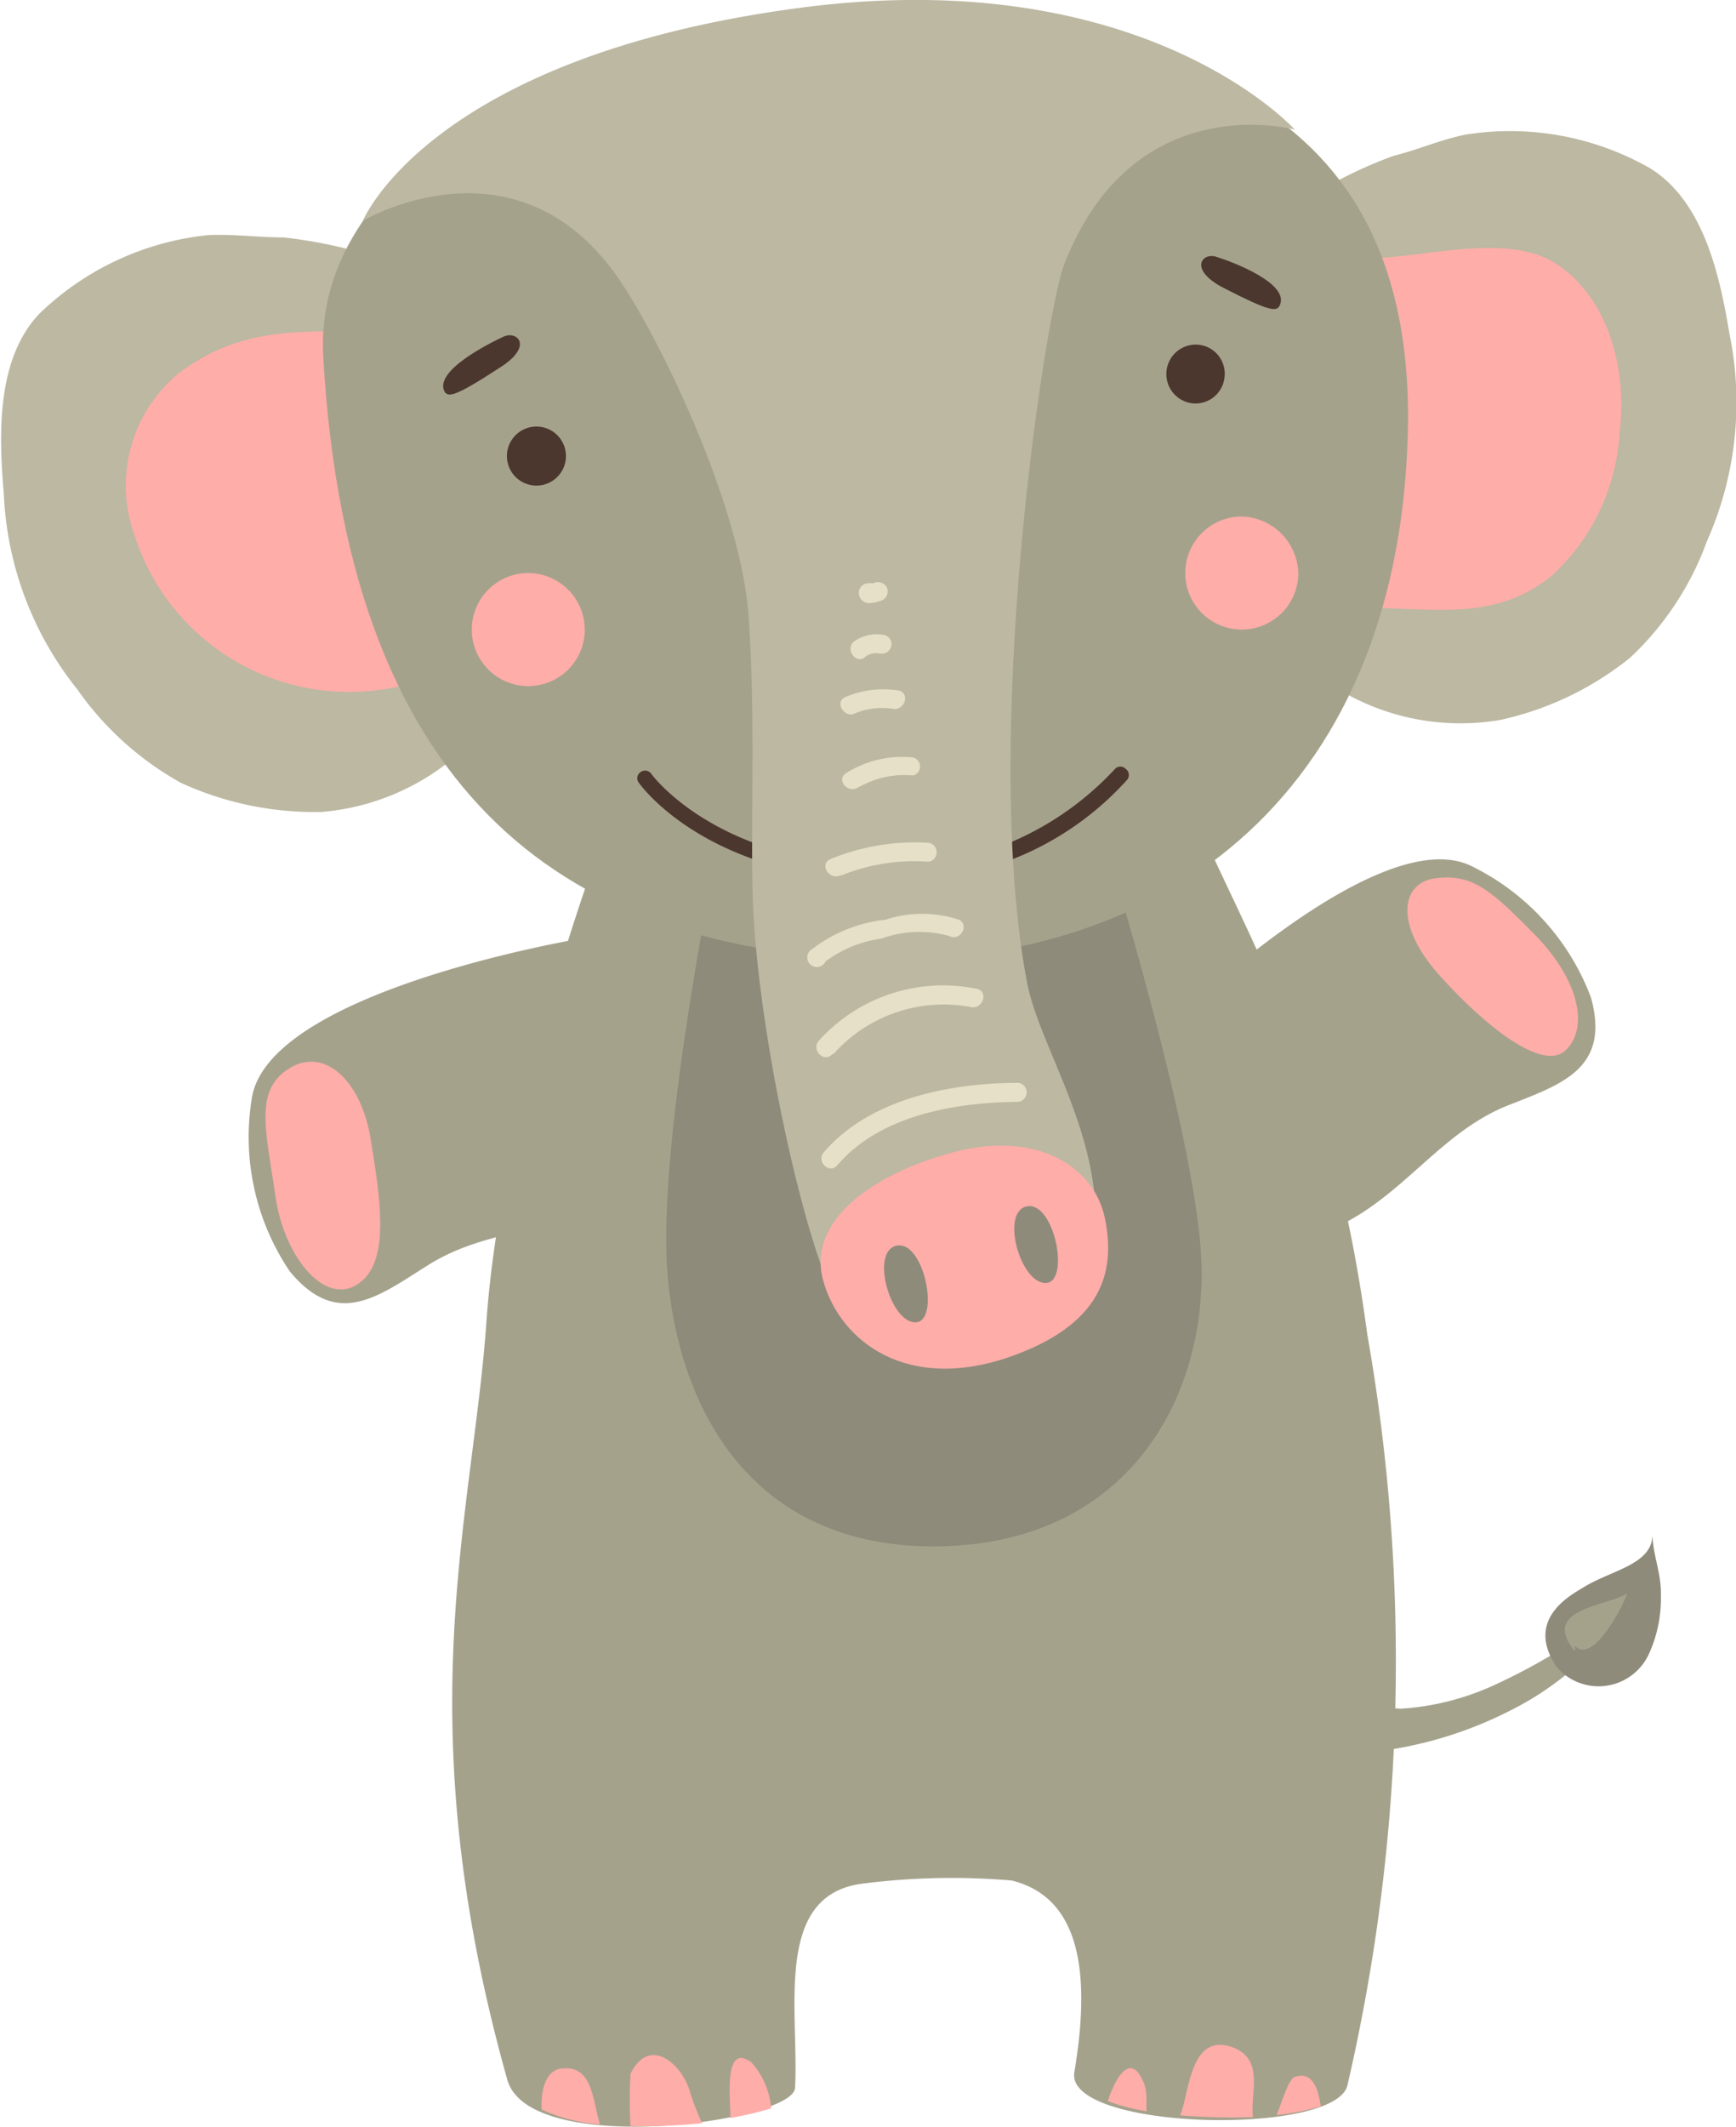 <svg id="Layer_1" data-name="Layer 1" xmlns="http://www.w3.org/2000/svg" viewBox="0 0 59.61 73"><defs><style>.cls-1{fill:#bcb8a2;}.cls-2{fill:#ffada9;}.cls-3{fill:#a5a28c;}.cls-4{fill:#8e8b7b;}.cls-5{fill:#4c372f;}.cls-6{fill:#e5e0c7;}</style></defs><path class="cls-1" d="M65.31,22.35a15.27,15.27,0,0,1,2.19-1c.85-.21,1.62-.56,2.48-.73a9.7,9.7,0,0,1,6.32,1.15c1.84,1.13,2.4,3.67,2.73,5.66a11.7,11.7,0,0,1-.77,7.15,10.26,10.26,0,0,1-2.64,4,10.78,10.78,0,0,1-4.44,2.13,8.11,8.11,0,0,1-6.78-1.94Z" transform="translate(-19.65 -16)"/><path class="cls-2" d="M73,25c-1.68-1-4.58-.15-6.13-.15L65.28,36.75a1.87,1.87,0,0,0-.62-.14,4.64,4.64,0,0,0,2,.26c2.27,0,4.3.46,6.24-1.08a7.17,7.17,0,0,0,2.36-4.93C75.53,28.8,74.94,26.2,73,25Z" transform="translate(-19.65 -16)"/><path class="cls-1" d="M31.76,24.59a16.63,16.63,0,0,0-2.37-.44c-.88,0-1.72-.12-2.59-.08A9.76,9.76,0,0,0,21,26.77c-1.48,1.56-1.39,4.15-1.22,6.17a11.53,11.53,0,0,0,2.53,6.73,10.66,10.66,0,0,0,3.55,3.2,11,11,0,0,0,4.84,1,8.15,8.15,0,0,0,6.08-3.57Z" transform="translate(-19.65 -16)"/><path class="cls-2" d="M31.71,27.37c-2.25,0-3.95,0-5.87,1.4a5,5,0,0,0-1.56,5.64,7.74,7.74,0,0,0,10.35,4.74,8,8,0,0,0,1.15-.69Z" transform="translate(-19.65 -16)"/><path class="cls-3" d="M66.6,61.81c-1.36-10.19-4.56-14-7-20.36L41.63,41.4S37,52.48,36.36,61.27c-.46,6.78-2.78,13.7.71,26.12.76,2.69,9.81,1.45,9.88.28.14-2.64-.74-6.54,2.22-7a24,24,0,0,1,5.22-.12c2.1.52,2.81,2.67,2.15,6.58-.33,2,9,2.21,9.38.44A64.56,64.56,0,0,0,66.6,61.81Z" transform="translate(-19.65 -16)"/><path class="cls-3" d="M43,50.29c-.22,0-.22.18-.34.3l-2.54-2.46c-1.19.17-11.34,2-11.83,5.61a8.24,8.24,0,0,0,1.31,5.9c1.65,2,3.06.84,4.76-.22,2.06-1.3,4.56-1.11,6.69-2.31C44,55.45,43.5,53.26,43,50.29Z" transform="translate(-19.65 -16)"/><path class="cls-3" d="M58.9,55.73c.16-.18.28-.09.44-.11l-.55-3.47c.84-.88,8.2-8.08,11.43-6.4a8.25,8.25,0,0,1,4.06,4.49c.69,2.5-1.09,3-2.94,3.74-2.24.93-3.53,3.08-5.77,4.12C62.52,59.54,61.05,57.86,58.9,55.73Z" transform="translate(-19.65 -16)"/><path class="cls-2" d="M29.51,52.72c1.24-.85,2.53.35,2.86,2.34s.65,4.06-.26,4.88c-1.17,1.07-2.69-.7-3-2.87S28.37,53.49,29.51,52.72Z" transform="translate(-19.65 -16)"/><path class="cls-2" d="M69,46.14c-1.26.12-1.49,1.59.07,3.33s3.54,3.32,4.33,2.59.54-2.36-1.07-4C70.9,46.62,70.26,46,69,46.14Z" transform="translate(-19.65 -16)"/><path class="cls-2" d="M39,87c-.61,0-.79.77-.75,1.41a5.78,5.78,0,0,0,2,.51C40,88.11,40,86.92,39,87Z" transform="translate(-19.65 -16)"/><path class="cls-2" d="M46.13,88.37a2.71,2.71,0,0,0-.69-1.59c-.94-.65-.71,1.19-.71,1.92A11.65,11.65,0,0,0,46.13,88.37Z" transform="translate(-19.65 -16)"/><path class="cls-2" d="M43.35,87.83c-.25-.93-1.37-2-2.05-.65a16.71,16.71,0,0,0,0,1.8,20.08,20.08,0,0,0,2.46-.1A7.75,7.75,0,0,1,43.35,87.83Z" transform="translate(-19.65 -16)"/><path class="cls-2" d="M61.9,86.25c-1.31-.41-1.41,1.4-1.66,2.17a.84.84,0,0,1-.07.19,21,21,0,0,0,2.5.06C62.57,87.83,63.11,86.64,61.9,86.25Z" transform="translate(-19.65 -16)"/><path class="cls-2" d="M58.9,87.44c-.44-1-.95-.12-1.21.68a6.72,6.72,0,0,0,1.33.35C59,88.14,59.06,87.77,58.9,87.44Z" transform="translate(-19.65 -16)"/><path class="cls-2" d="M63.49,88.6A8,8,0,0,0,65,88.3c-.09-.68-.33-1.22-.91-1C63.9,87.39,63.7,88.05,63.49,88.6Z" transform="translate(-19.65 -16)"/><path class="cls-4" d="M44.33,44.91S42.23,55,42.56,59.59s2.78,9.58,9.31,9.49c6.71-.09,9.42-5.44,9-10.33s-3.6-14.87-3.6-14.87Z" transform="translate(-19.65 -16)"/><path class="cls-3" d="M46.75,16.88c-7.11.28-16.4,4.53-16,11.38.89,15.6,8.88,20.29,18.63,20.65C59.7,49.3,67.91,43.09,68,30.32,68,19.31,59.68,16.36,46.75,16.88Z" transform="translate(-19.65 -16)"/><path class="cls-5" d="M61.69,29a1,1,0,0,1-1.13.84,1,1,0,1,1,.3-2A1,1,0,0,1,61.69,29Z" transform="translate(-19.65 -16)"/><path class="cls-5" d="M61.43,24.82c.49.15,2.57.92,2.15,1.69-.12.18-.33.19-1.92-.63C60.44,25.25,60.93,24.64,61.43,24.82Z" transform="translate(-19.65 -16)"/><path class="cls-5" d="M39.07,31.49a1,1,0,1,1-2,.33,1,1,0,0,1,2-.33Z" transform="translate(-19.65 -16)"/><path class="cls-5" d="M36.93,27.56c-.45.21-2.44,1.19-2,1.91.14.15.35.15,1.85-.83C38,27.89,37.41,27.33,36.93,27.56Z" transform="translate(-19.65 -16)"/><path class="cls-2" d="M39.73,37.61a1.94,1.94,0,1,1-1.94-1.94A1.95,1.95,0,0,1,39.73,37.61Z" transform="translate(-19.65 -16)"/><path class="cls-2" d="M64.23,35.67a1.94,1.94,0,1,1-1.94-1.94A2,2,0,0,1,64.23,35.67Z" transform="translate(-19.65 -16)"/><path class="cls-5" d="M51.16,46.2a13.54,13.54,0,0,1-2.12,0c-5.31-.38-7.37-3.21-7.46-3.34a.25.25,0,0,1,.07-.36.26.26,0,0,1,.37.07s2,2.76,7.08,3.11a10.45,10.45,0,0,0,8.84-3.29.25.25,0,0,1,.36,0,.26.26,0,0,1,.06.37A10.42,10.42,0,0,1,51.16,46.2Z" transform="translate(-19.65 -16)"/><path class="cls-1" d="M64.11,20.45s-5.16-5.75-17-4.18c-12.7,1.68-15,7.31-15,7.31s5.05-3,8.57,1.69C42,27,45.09,33.17,45.36,37.21s0,8,.19,10.62c.37,5,1.92,11.17,2.67,12.46a5.58,5.58,0,0,0,5.61,2.08c2.36-.79,3.18-1.85,3.39-3.65.42-3.55-1.83-6.66-2.29-8.93-1.62-8.36.6-23,1.26-24.71C58.58,18.93,64.11,20.45,64.11,20.45Z" transform="translate(-19.65 -16)"/><path class="cls-2" d="M54.25,62.6c3.25-1.11,3.72-2.94,3.34-4.78s-2.41-3-5.16-2.28-5.1,2.34-4.51,4.43S50.79,63.77,54.25,62.6Z" transform="translate(-19.65 -16)"/><path class="cls-4" d="M50.39,58.77h0c-.84.26-.16,2.64.7,2.62S51.37,58.47,50.39,58.77Z" transform="translate(-19.65 -16)"/><path class="cls-4" d="M54.86,57.42h0c-.84.27-.16,2.64.7,2.62S55.84,57.13,54.86,57.42Z" transform="translate(-19.65 -16)"/><path class="cls-6" d="M48.4,56c1.48-1.73,4.07-2.16,6.23-2.18a.33.33,0,0,0,0-.65c-2.32,0-5.1.53-6.69,2.38-.28.31.19.77.46.45Z" transform="translate(-19.65 -16)"/><path class="cls-6" d="M48.27,52.18A5.06,5.06,0,0,1,53,50.57c.42.07.6-.56.18-.63a5.74,5.74,0,0,0-5.42,1.79c-.26.31.19.78.47.45Z" transform="translate(-19.65 -16)"/><path class="cls-6" d="M48,49a4.13,4.13,0,0,1,1.91-.78,3.83,3.83,0,0,1,2.34-.09c.37.19.7-.37.33-.56a4.05,4.05,0,0,0-2.53,0,5,5,0,0,0-2.5,1A.33.33,0,1,0,48,49Z" transform="translate(-19.65 -16)"/><path class="cls-6" d="M48.54,46.05a6.69,6.69,0,0,1,3-.47.33.33,0,0,0,0-.65,7.65,7.65,0,0,0-3.38.56c-.38.17-.05.73.34.56Z" transform="translate(-19.65 -16)"/><path class="cls-6" d="M49.18,43A3.11,3.11,0,0,1,51,42.62.32.32,0,0,0,51,42a3.6,3.6,0,0,0-2.33.56c-.31.26.14.71.47.45Z" transform="translate(-19.65 -16)"/><path class="cls-6" d="M49,40.49a2.45,2.45,0,0,1,1.31-.16c.42.07.6-.56.18-.63a3.32,3.32,0,0,0-1.82.23c-.39.18,0,.74.33.56Z" transform="translate(-19.65 -16)"/><path class="cls-6" d="M49.38,38.53a.64.64,0,0,1,.47-.1.34.34,0,0,0,.4-.23.32.32,0,0,0-.23-.4A1.35,1.35,0,0,0,49,38c-.35.24,0,.8.34.57Z" transform="translate(-19.65 -16)"/><path class="cls-6" d="M49.41,36.7a1.22,1.22,0,0,0,.56-.11.34.34,0,0,0,.12-.45.35.35,0,0,0-.45-.12s0,0,0,0-.1,0,0,0h-.17a.33.33,0,0,0-.33.33.35.35,0,0,0,.33.35Z" transform="translate(-19.65 -16)"/><path class="cls-3" d="M70.94,73.85a9,9,0,0,1-3.16.8c-.3,0-1.53-.14-1.26-.38l-2.29,1.62c.12.35.64.32,1,.33a13.73,13.73,0,0,0,6.27-1.5,10.44,10.44,0,0,0,3.86-3.3c-.42.59-.59.21-1.22.61A20.89,20.89,0,0,1,70.94,73.85Z" transform="translate(-19.65 -16)"/><path class="cls-4" d="M76.39,68.68c0,1-1.33,1.2-2.29,1.76-.45.28-2.13,1.1-1,2.78h0a1.9,1.9,0,0,0,3.18-.47,4.58,4.58,0,0,0,.4-2C76.7,70,76.41,69.41,76.39,68.68Z" transform="translate(-19.65 -16)"/><path class="cls-3" d="M73.73,72.68V72.5c.62.63,1.63-1.33,1.8-1.81C74.85,71.14,72.51,71.21,73.73,72.68Z" transform="translate(-19.65 -16)"/></svg>